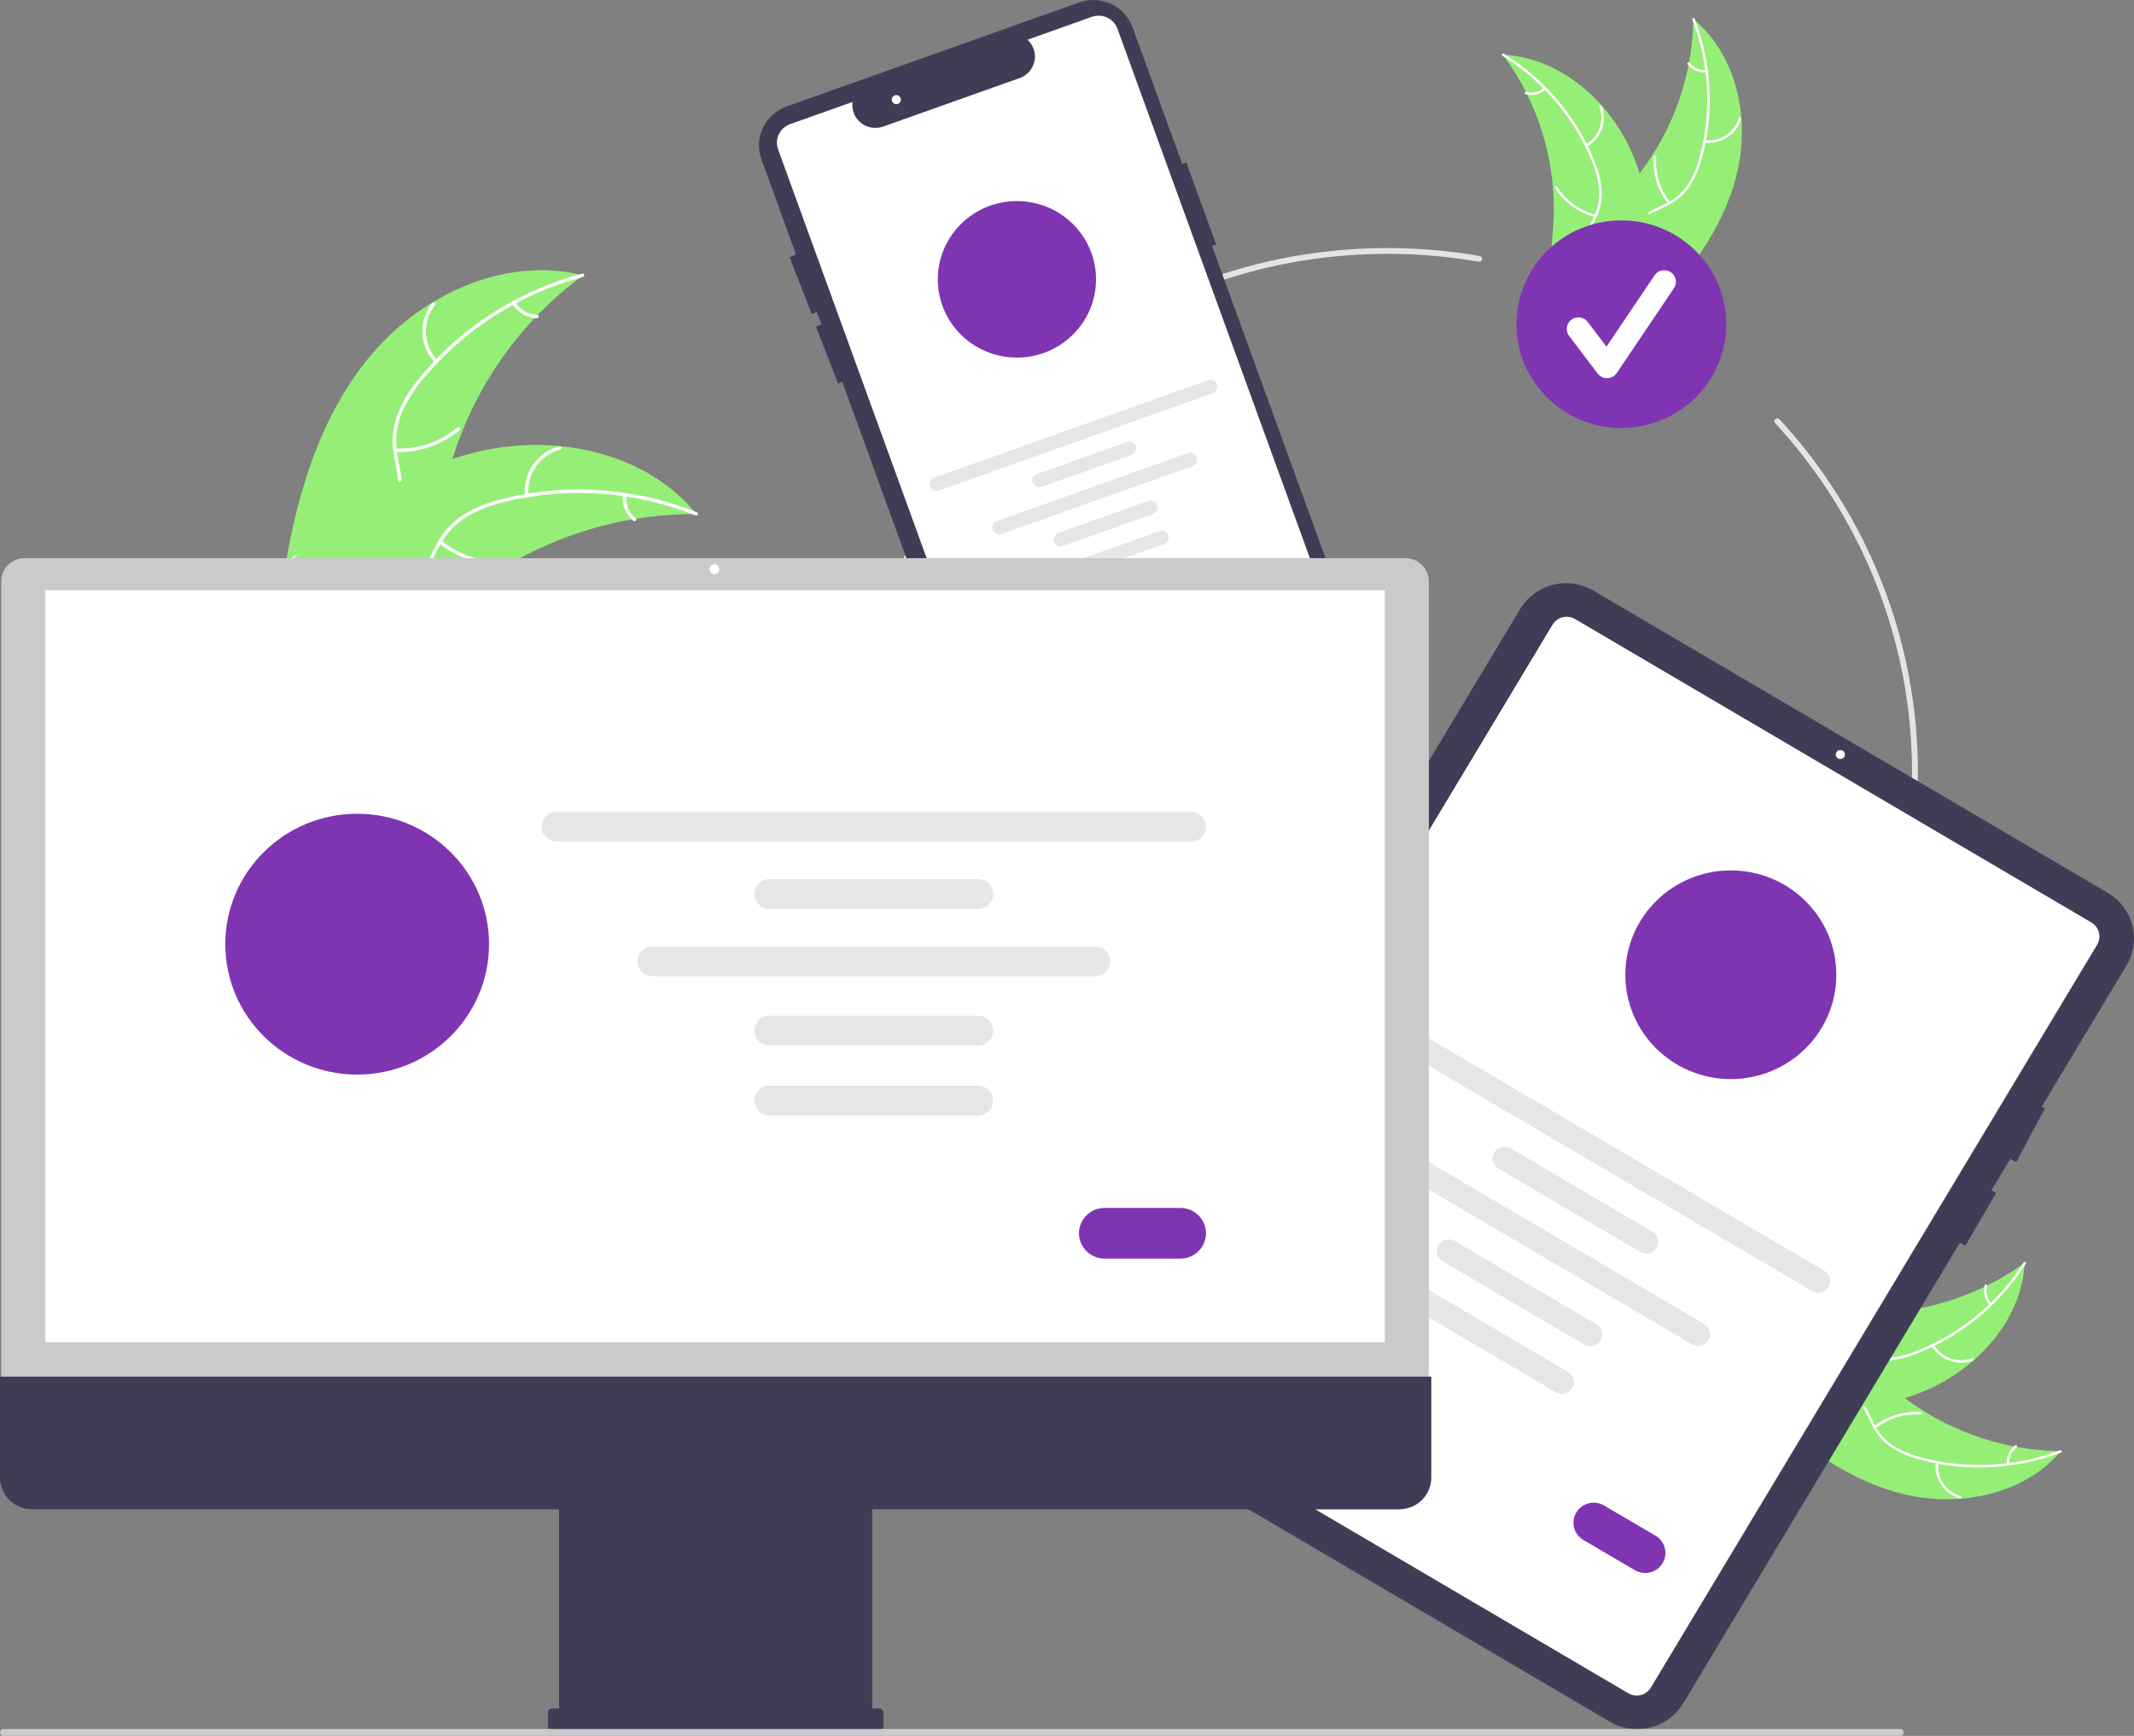 <svg width="59" height="48" viewBox="0 0 59 48" fill="none" xmlns="http://www.w3.org/2000/svg">
<rect x="0" y="0" width="59" height="48" fill="#808080" stroke="none"/>
<g id="undraw_real_time_sync_re_nky7 1" clip-path="url(#clip0_437_1899)">
<path id="Vector" d="M48.016 4.824C48.393 3.303 48.035 1.529 46.817 0.529C46.793 2.232 46.161 3.871 45.033 5.158C44.596 5.652 44.058 6.157 44.037 6.814C44.024 7.222 44.225 7.615 44.503 7.917C44.781 8.22 45.131 8.446 45.477 8.669L45.528 8.758C46.643 7.646 47.639 6.345 48.016 4.824Z" fill="#95EF76"/>
<path id="Vector_2" d="M46.792 0.551C47.259 1.762 47.329 3.088 46.991 4.341C46.923 4.611 46.812 4.87 46.663 5.107C46.51 5.333 46.298 5.514 46.05 5.632C45.822 5.747 45.574 5.837 45.377 6.005C45.278 6.092 45.198 6.199 45.144 6.319C45.089 6.439 45.06 6.569 45.06 6.7C45.051 7.028 45.161 7.339 45.279 7.64C45.41 7.974 45.552 8.319 45.522 8.684C45.518 8.729 45.588 8.732 45.591 8.687C45.644 8.051 45.208 7.514 45.138 6.897C45.106 6.609 45.161 6.31 45.376 6.1C45.565 5.916 45.82 5.822 46.052 5.708C46.296 5.597 46.508 5.428 46.67 5.217C46.831 4.988 46.952 4.734 47.027 4.466C47.205 3.864 47.287 3.238 47.269 2.611C47.252 1.896 47.112 1.188 46.854 0.519C46.838 0.478 46.776 0.51 46.792 0.551Z" fill="white"/>
<path id="Vector_3" d="M47.123 3.944C47.344 3.971 47.566 3.92 47.752 3.8C47.938 3.681 48.075 3.499 48.138 3.289C48.15 3.246 48.084 3.225 48.072 3.267C48.013 3.463 47.886 3.632 47.712 3.744C47.539 3.855 47.331 3.901 47.127 3.875C47.082 3.869 47.079 3.938 47.123 3.944Z" fill="white"/>
<path id="Vector_4" d="M46.174 5.589C45.893 5.237 45.757 4.793 45.792 4.346C45.795 4.301 45.726 4.298 45.722 4.342C45.687 4.808 45.83 5.27 46.123 5.636C46.151 5.67 46.202 5.624 46.174 5.589Z" fill="white"/>
<path id="Vector_5" d="M47.169 1.934C47.081 1.941 46.993 1.926 46.913 1.891C46.833 1.856 46.763 1.802 46.709 1.733C46.681 1.698 46.63 1.745 46.657 1.78C46.717 1.855 46.795 1.915 46.883 1.954C46.972 1.993 47.069 2.009 47.165 2.003C47.175 2.003 47.183 1.999 47.19 1.993C47.197 1.987 47.201 1.979 47.202 1.97C47.202 1.961 47.199 1.952 47.193 1.945C47.186 1.938 47.178 1.934 47.169 1.934Z" fill="white"/>
<path id="Vector_6" d="M41.55 1.514C41.566 1.536 41.583 1.559 41.599 1.582C41.82 1.885 42.016 2.205 42.184 2.539C42.198 2.565 42.211 2.591 42.224 2.617C42.621 3.427 42.863 4.302 42.937 5.199C42.966 5.556 42.968 5.915 42.942 6.272C42.907 6.766 42.828 7.298 42.956 7.76C42.968 7.809 42.984 7.856 43.003 7.903L45.414 8.812C45.421 8.811 45.427 8.811 45.434 8.811L45.529 8.851C45.531 8.833 45.533 8.814 45.536 8.796C45.538 8.785 45.539 8.774 45.54 8.764C45.541 8.756 45.542 8.749 45.543 8.743C45.544 8.74 45.544 8.738 45.544 8.736C45.545 8.73 45.546 8.724 45.547 8.718C45.56 8.611 45.572 8.505 45.584 8.397C45.585 8.397 45.585 8.397 45.584 8.396C45.683 7.581 45.683 6.757 45.585 5.941C45.582 5.917 45.579 5.892 45.574 5.868C45.523 5.504 45.443 5.145 45.333 4.794C45.272 4.602 45.202 4.414 45.122 4.229C44.914 3.752 44.632 3.31 44.285 2.92C43.594 2.142 42.659 1.591 41.629 1.518C41.602 1.517 41.576 1.515 41.55 1.514Z" fill="#95EF76"/>
<path id="Vector_7" d="M41.544 1.546C42.654 2.235 43.516 3.252 44.009 4.453C44.119 4.71 44.188 4.982 44.213 5.26C44.229 5.532 44.17 5.803 44.044 6.044C43.931 6.272 43.789 6.492 43.734 6.743C43.707 6.872 43.709 7.005 43.738 7.133C43.767 7.261 43.824 7.382 43.904 7.487C44.095 7.754 44.373 7.937 44.65 8.107C44.958 8.295 45.281 8.486 45.48 8.796C45.504 8.834 45.561 8.795 45.537 8.757C45.192 8.218 44.516 8.049 44.086 7.597C43.884 7.387 43.746 7.115 43.79 6.819C43.829 6.561 43.975 6.334 44.092 6.104C44.218 5.87 44.285 5.609 44.286 5.344C44.276 5.065 44.217 4.791 44.114 4.532C43.89 3.945 43.574 3.396 43.178 2.907C42.729 2.345 42.187 1.864 41.574 1.483C41.536 1.46 41.506 1.523 41.544 1.546Z" fill="white"/>
<path id="Vector_8" d="M43.873 4.057C44.065 3.948 44.212 3.775 44.288 3.569C44.363 3.362 44.362 3.136 44.284 2.93C44.268 2.889 44.202 2.911 44.218 2.953C44.291 3.144 44.292 3.355 44.221 3.547C44.151 3.739 44.013 3.9 43.833 4C43.794 4.022 43.834 4.079 43.873 4.057Z" fill="white"/>
<path id="Vector_9" d="M44.117 5.936C43.678 5.823 43.299 5.55 43.055 5.171C43.03 5.134 42.973 5.173 42.997 5.21C43.252 5.603 43.647 5.887 44.104 6.004C44.147 6.015 44.16 5.948 44.117 5.936Z" fill="white"/>
<path id="Vector_10" d="M42.685 2.426C42.619 2.483 42.54 2.524 42.455 2.544C42.369 2.564 42.28 2.562 42.196 2.54C42.152 2.528 42.14 2.596 42.183 2.608C42.277 2.632 42.375 2.634 42.469 2.612C42.564 2.59 42.651 2.546 42.724 2.483C42.732 2.477 42.737 2.47 42.738 2.461C42.74 2.452 42.738 2.442 42.733 2.435C42.728 2.427 42.72 2.422 42.711 2.421C42.702 2.419 42.692 2.421 42.685 2.426Z" fill="white"/>
<path id="Vector_11" d="M38.361 35.87C30.276 35.87 23.697 29.363 23.697 21.365C23.697 13.366 30.276 6.859 38.361 6.859C39.216 6.859 40.069 6.932 40.911 7.078C40.922 7.08 40.932 7.083 40.941 7.089C40.95 7.095 40.958 7.102 40.964 7.111C40.97 7.119 40.974 7.129 40.977 7.139C40.979 7.149 40.979 7.16 40.977 7.171C40.975 7.181 40.972 7.191 40.966 7.2C40.96 7.209 40.953 7.216 40.944 7.222C40.935 7.228 40.925 7.233 40.915 7.235C40.905 7.237 40.894 7.237 40.883 7.236C40.05 7.092 39.207 7.019 38.361 7.019C30.365 7.019 23.859 13.455 23.859 21.365C23.859 29.275 30.365 35.71 38.361 35.71C46.358 35.71 52.863 29.275 52.863 21.365C52.867 17.789 51.517 14.342 49.08 11.702C49.066 11.686 49.058 11.666 49.059 11.645C49.06 11.623 49.07 11.604 49.086 11.589C49.101 11.575 49.122 11.568 49.144 11.568C49.165 11.569 49.185 11.579 49.2 11.594C51.664 14.264 53.029 17.75 53.025 21.365C53.025 29.363 46.447 35.87 38.361 35.87Z" fill="#E4E4E4"/>
<path id="Vector_12" d="M44.827 11.834C46.429 11.834 47.728 10.549 47.728 8.964C47.728 7.379 46.429 6.094 44.827 6.094C43.225 6.094 41.926 7.379 41.926 8.964C41.926 10.549 43.225 11.834 44.827 11.834Z" fill="#7F35B2"/>
<path id="Vector_13" d="M44.431 10.458C44.38 10.458 44.331 10.446 44.286 10.424C44.242 10.402 44.203 10.37 44.172 10.33L43.381 9.286C43.355 9.253 43.337 9.214 43.327 9.174C43.316 9.133 43.314 9.091 43.32 9.049C43.326 9.008 43.34 8.968 43.361 8.932C43.383 8.896 43.412 8.864 43.446 8.839C43.479 8.814 43.518 8.796 43.559 8.785C43.6 8.775 43.643 8.773 43.685 8.779C43.727 8.784 43.767 8.798 43.804 8.82C43.84 8.841 43.872 8.869 43.897 8.903L44.415 9.586L45.745 7.613C45.793 7.542 45.867 7.494 45.95 7.477C46.034 7.461 46.121 7.478 46.192 7.525C46.263 7.572 46.313 7.645 46.33 7.727C46.346 7.81 46.329 7.896 46.282 7.967L44.699 10.316C44.67 10.358 44.632 10.393 44.587 10.418C44.542 10.443 44.491 10.456 44.44 10.458C44.437 10.458 44.434 10.458 44.431 10.458Z" fill="white"/>
<path id="Vector_14" d="M37.984 19.113L33.51 6.801L33.623 6.761L32.8 4.496L32.687 4.537L31.313 0.757C31.262 0.615 31.183 0.486 31.081 0.374C30.979 0.263 30.856 0.173 30.719 0.109C30.581 0.046 30.433 0.009 30.281 0.002C30.13 -0.005 29.979 0.017 29.836 0.068L21.748 2.944C21.605 2.994 21.474 3.073 21.361 3.173C21.249 3.274 21.158 3.396 21.094 3.532C21.029 3.668 20.992 3.815 20.985 3.964C20.977 4.114 21 4.264 21.052 4.405L22.009 7.041L21.83 7.109L22.441 8.68L22.585 8.625L22.712 8.975L22.559 9.033L23.171 10.603L23.288 10.559L27.722 22.762C27.773 22.904 27.852 23.034 27.954 23.145C28.056 23.256 28.179 23.346 28.316 23.41C28.453 23.474 28.602 23.511 28.754 23.518C28.905 23.525 29.057 23.502 29.2 23.451L37.288 20.575C37.576 20.472 37.811 20.261 37.941 19.987C38.072 19.713 38.087 19.399 37.984 19.113Z" fill="#3F3D56"/>
<path id="Vector_15" d="M28.774 23.045C28.661 23.045 28.549 23.01 28.456 22.945C28.363 22.88 28.293 22.789 28.254 22.683L21.513 4.132C21.463 3.995 21.471 3.845 21.533 3.713C21.596 3.582 21.709 3.481 21.847 3.432L23.568 2.82L23.565 2.879C23.561 2.983 23.582 3.086 23.627 3.179C23.672 3.272 23.74 3.353 23.824 3.414C23.909 3.476 24.007 3.515 24.11 3.53C24.214 3.545 24.32 3.535 24.418 3.5L28.237 2.142C28.329 2.1 28.41 2.037 28.474 1.959C28.537 1.88 28.58 1.788 28.601 1.69C28.621 1.593 28.618 1.494 28.592 1.398C28.566 1.303 28.517 1.215 28.45 1.142L28.41 1.098L30.187 0.466C30.325 0.417 30.477 0.424 30.61 0.486C30.743 0.548 30.846 0.659 30.895 0.796L37.327 18.495C37.458 18.857 37.438 19.257 37.273 19.605C37.107 19.953 36.808 20.222 36.441 20.353L28.962 23.013C28.902 23.034 28.838 23.045 28.774 23.045Z" fill="white"/>
<path id="Vector_16" d="M28.115 9.888C29.323 9.888 30.303 8.919 30.303 7.724C30.303 6.529 29.323 5.56 28.115 5.56C26.907 5.56 25.928 6.529 25.928 7.724C25.928 8.919 26.907 9.888 28.115 9.888Z" fill="#7F35B2"/>
<path id="Vector_17" d="M33.536 10.87L25.961 13.564C25.937 13.572 25.912 13.576 25.887 13.575C25.861 13.574 25.837 13.568 25.814 13.557C25.791 13.547 25.771 13.532 25.754 13.513C25.737 13.495 25.724 13.473 25.715 13.45C25.707 13.427 25.703 13.402 25.704 13.377C25.706 13.352 25.712 13.328 25.722 13.305C25.733 13.283 25.748 13.262 25.767 13.246C25.786 13.229 25.807 13.216 25.831 13.208L33.406 10.514C33.454 10.497 33.507 10.5 33.552 10.521C33.598 10.543 33.633 10.581 33.651 10.628C33.668 10.676 33.665 10.727 33.644 10.773C33.622 10.818 33.583 10.853 33.536 10.87Z" fill="#E6E6E6"/>
<path id="Vector_18" d="M31.286 12.578L28.794 13.464C28.771 13.473 28.746 13.477 28.721 13.475C28.695 13.474 28.671 13.468 28.648 13.458C28.625 13.447 28.605 13.432 28.588 13.414C28.571 13.395 28.558 13.374 28.549 13.35C28.541 13.327 28.537 13.302 28.538 13.277C28.54 13.252 28.546 13.228 28.556 13.206C28.567 13.183 28.582 13.163 28.601 13.146C28.62 13.129 28.641 13.117 28.665 13.108L31.157 12.222C31.204 12.205 31.257 12.208 31.303 12.229C31.349 12.25 31.384 12.289 31.401 12.336C31.419 12.383 31.416 12.435 31.395 12.481C31.373 12.526 31.334 12.561 31.286 12.578Z" fill="#E6E6E6"/>
<path id="Vector_19" d="M31.879 14.209L29.387 15.095C29.363 15.104 29.338 15.107 29.313 15.106C29.288 15.105 29.263 15.099 29.241 15.088C29.218 15.078 29.198 15.063 29.181 15.044C29.164 15.026 29.151 15.005 29.142 14.981C29.134 14.958 29.13 14.933 29.131 14.908C29.132 14.883 29.138 14.859 29.149 14.836C29.16 14.814 29.175 14.794 29.194 14.777C29.212 14.76 29.234 14.747 29.258 14.739L31.749 13.853C31.797 13.836 31.849 13.838 31.895 13.86C31.941 13.881 31.977 13.92 31.994 13.967C32.011 14.014 32.009 14.066 31.987 14.112C31.965 14.157 31.926 14.192 31.879 14.209Z" fill="#E6E6E6"/>
<path id="Vector_20" d="M32.182 15.044L29.69 15.931C29.666 15.939 29.641 15.943 29.616 15.942C29.591 15.941 29.566 15.934 29.544 15.924C29.521 15.913 29.5 15.898 29.483 15.88C29.466 15.862 29.453 15.84 29.445 15.817C29.436 15.793 29.433 15.768 29.434 15.743C29.435 15.719 29.441 15.694 29.452 15.672C29.463 15.649 29.478 15.629 29.497 15.612C29.515 15.596 29.537 15.583 29.561 15.574L32.052 14.688C32.076 14.68 32.101 14.676 32.126 14.677C32.151 14.678 32.176 14.684 32.199 14.695C32.222 14.706 32.242 14.72 32.259 14.739C32.276 14.757 32.289 14.779 32.297 14.802C32.306 14.826 32.31 14.851 32.309 14.875C32.307 14.9 32.301 14.925 32.291 14.947C32.28 14.97 32.265 14.99 32.246 15.007C32.227 15.023 32.206 15.036 32.182 15.044Z" fill="#E6E6E6"/>
<path id="Vector_21" d="M32.976 12.885L27.689 14.765C27.665 14.774 27.64 14.777 27.615 14.776C27.59 14.775 27.565 14.769 27.543 14.758C27.52 14.748 27.499 14.733 27.482 14.714C27.465 14.696 27.452 14.675 27.444 14.651C27.435 14.628 27.432 14.603 27.433 14.578C27.434 14.553 27.44 14.529 27.451 14.506C27.462 14.484 27.477 14.464 27.495 14.447C27.514 14.43 27.536 14.417 27.56 14.409L32.846 12.529C32.87 12.521 32.895 12.517 32.92 12.518C32.945 12.519 32.97 12.525 32.993 12.536C33.015 12.546 33.036 12.561 33.053 12.58C33.07 12.598 33.083 12.62 33.091 12.643C33.1 12.666 33.104 12.691 33.102 12.716C33.101 12.741 33.095 12.765 33.084 12.788C33.074 12.81 33.058 12.831 33.04 12.847C33.021 12.864 32.999 12.877 32.976 12.885Z" fill="#E6E6E6"/>
<path id="Vector_22" d="M31.911 17.072L31.006 17.394C30.925 17.423 30.836 17.419 30.758 17.382C30.68 17.346 30.62 17.28 30.59 17.2C30.561 17.12 30.566 17.031 30.602 16.954C30.639 16.877 30.705 16.817 30.786 16.788L31.691 16.467C31.772 16.438 31.862 16.442 31.94 16.479C32.018 16.515 32.078 16.58 32.107 16.661C32.136 16.741 32.132 16.829 32.095 16.907C32.059 16.984 31.992 17.044 31.911 17.072Z" fill="#7F35B2"/>
<path id="Vector_23" d="M24.781 2.88C24.851 2.88 24.907 2.824 24.907 2.755C24.907 2.687 24.851 2.631 24.781 2.631C24.712 2.631 24.655 2.687 24.655 2.755C24.655 2.824 24.712 2.88 24.781 2.88Z" fill="white"/>
<path id="Vector_24" d="M10.312 9.755C11.722 8.113 14.01 7.078 16.119 7.615C14.219 9.014 12.881 11.033 12.341 13.314C12.136 14.194 12.001 15.195 11.278 15.748C10.828 16.091 10.223 16.185 9.659 16.123C9.094 16.061 8.556 15.857 8.026 15.655L7.885 15.67C8.239 13.544 8.901 11.397 10.312 9.755Z" fill="#95EF76"/>
<path id="Vector_25" d="M16.115 7.66C14.373 8.121 12.823 9.113 11.684 10.496C11.434 10.789 11.232 11.12 11.085 11.475C10.954 11.826 10.92 12.206 10.987 12.574C11.042 12.918 11.139 13.265 11.109 13.617C11.091 13.797 11.035 13.971 10.944 14.128C10.853 14.284 10.729 14.421 10.581 14.527C10.22 14.802 9.78 14.931 9.346 15.043C8.864 15.168 8.361 15.289 7.973 15.618C7.926 15.657 7.867 15.583 7.914 15.543C8.588 14.972 9.546 15.021 10.297 14.6C10.647 14.403 10.94 14.101 11.003 13.694C11.058 13.339 10.959 12.982 10.899 12.633C10.829 12.275 10.848 11.905 10.955 11.555C11.083 11.194 11.272 10.856 11.514 10.557C12.048 9.875 12.688 9.28 13.409 8.795C14.229 8.236 15.139 7.821 16.101 7.566C16.16 7.55 16.174 7.644 16.115 7.66Z" fill="white"/>
<path id="Vector_26" d="M12.024 10.029C11.815 9.809 11.693 9.522 11.678 9.22C11.664 8.919 11.758 8.622 11.944 8.383C11.982 8.335 12.06 8.39 12.022 8.439C11.848 8.661 11.76 8.938 11.774 9.219C11.788 9.499 11.904 9.766 12.099 9.97C12.142 10.015 12.066 10.073 12.024 10.029Z" fill="white"/>
<path id="Vector_27" d="M10.935 12.403C11.558 12.429 12.169 12.222 12.645 11.822C12.692 11.783 12.751 11.857 12.704 11.896C12.208 12.311 11.573 12.526 10.924 12.497C10.862 12.494 10.873 12.4 10.935 12.403Z" fill="white"/>
<path id="Vector_28" d="M14.253 8.36C14.316 8.462 14.403 8.547 14.507 8.607C14.611 8.667 14.729 8.701 14.849 8.705C14.911 8.707 14.9 8.802 14.838 8.8C14.705 8.794 14.575 8.757 14.46 8.691C14.345 8.624 14.248 8.531 14.178 8.419C14.17 8.409 14.167 8.396 14.168 8.384C14.17 8.372 14.176 8.36 14.185 8.352C14.195 8.344 14.208 8.341 14.221 8.342C14.233 8.344 14.245 8.35 14.253 8.36Z" fill="white"/>
<path id="Vector_29" d="M19.256 14.217C19.218 14.217 19.179 14.216 19.14 14.217C18.62 14.217 18.102 14.26 17.589 14.344C17.549 14.349 17.509 14.356 17.47 14.363C16.237 14.578 15.055 15.017 13.984 15.658C13.559 15.914 13.153 16.201 12.771 16.518C12.244 16.955 11.707 17.47 11.083 17.703C11.018 17.728 10.952 17.749 10.885 17.765L7.915 15.839C7.911 15.831 7.906 15.824 7.901 15.816L7.779 15.745C7.798 15.727 7.817 15.709 7.836 15.692C7.847 15.681 7.858 15.671 7.869 15.661C7.876 15.654 7.884 15.648 7.89 15.641C7.892 15.639 7.895 15.637 7.897 15.635C7.903 15.629 7.909 15.623 7.915 15.617C8.025 15.517 8.135 15.417 8.246 15.317C8.246 15.317 8.246 15.317 8.247 15.316C9.096 14.561 10.016 13.869 11.013 13.337C11.043 13.321 11.074 13.304 11.105 13.289C11.556 13.052 12.025 12.851 12.509 12.69C12.774 12.602 13.044 12.527 13.317 12.467C14.022 12.311 14.747 12.266 15.467 12.334C16.9 12.469 18.275 13.056 19.187 14.134C19.211 14.161 19.233 14.188 19.256 14.217Z" fill="#95EF76"/>
<path id="Vector_30" d="M19.224 14.25C17.553 13.581 15.711 13.45 13.961 13.876C13.582 13.961 13.22 14.104 12.886 14.301C12.568 14.503 12.31 14.785 12.139 15.119C11.974 15.428 11.841 15.762 11.602 16.025C11.478 16.158 11.327 16.263 11.159 16.334C10.991 16.405 10.809 16.441 10.627 16.437C10.171 16.441 9.741 16.283 9.326 16.114C8.865 15.926 8.39 15.724 7.88 15.755C7.819 15.759 7.816 15.664 7.878 15.66C8.764 15.605 9.499 16.215 10.355 16.326C10.755 16.378 11.172 16.311 11.47 16.024C11.731 15.773 11.868 15.428 12.033 15.115C12.195 14.786 12.435 14.502 12.734 14.287C13.056 14.075 13.412 13.917 13.788 13.823C14.629 13.597 15.502 13.503 16.373 13.545C17.368 13.587 18.348 13.797 19.271 14.167C19.328 14.189 19.281 14.273 19.224 14.25Z" fill="white"/>
<path id="Vector_31" d="M14.517 13.706C14.485 13.405 14.561 13.104 14.733 12.854C14.905 12.604 15.161 12.424 15.455 12.343C15.515 12.327 15.543 12.418 15.483 12.434C15.209 12.508 14.971 12.677 14.811 12.91C14.652 13.142 14.581 13.424 14.613 13.703C14.62 13.764 14.524 13.766 14.517 13.706Z" fill="white"/>
<path id="Vector_32" d="M12.203 14.952C12.685 15.344 13.298 15.542 13.921 15.507C13.983 15.503 13.985 15.598 13.924 15.602C13.275 15.637 12.637 15.43 12.137 15.021C12.089 14.982 12.155 14.913 12.203 14.952Z" fill="white"/>
<path id="Vector_33" d="M17.312 13.7C17.3 13.819 17.318 13.939 17.365 14.049C17.411 14.159 17.484 14.256 17.578 14.331C17.626 14.37 17.56 14.438 17.512 14.4C17.409 14.316 17.328 14.209 17.276 14.088C17.225 13.966 17.204 13.834 17.216 13.703C17.216 13.69 17.221 13.678 17.23 13.669C17.239 13.66 17.25 13.655 17.263 13.654C17.276 13.654 17.288 13.658 17.297 13.667C17.306 13.676 17.312 13.688 17.312 13.7Z" fill="white"/>
<path id="Vector_34" d="M52.632 41.314C54.169 41.687 55.962 41.332 56.974 40.127C55.252 40.104 53.595 39.479 52.294 38.363C51.794 37.931 51.284 37.398 50.62 37.377C50.207 37.364 49.811 37.564 49.505 37.838C49.199 38.113 48.97 38.46 48.745 38.802L48.655 38.853C49.779 39.955 51.094 40.941 52.632 41.314Z" fill="#95EF76"/>
<path id="Vector_35" d="M56.951 40.103C55.727 40.565 54.387 40.634 53.121 40.3C52.847 40.232 52.585 40.123 52.346 39.975C52.117 39.824 51.934 39.615 51.815 39.37C51.699 39.143 51.607 38.898 51.438 38.704C51.35 38.605 51.242 38.527 51.121 38.472C50.999 38.419 50.868 38.39 50.735 38.39C50.404 38.381 50.089 38.489 49.785 38.606C49.448 38.736 49.099 38.877 48.73 38.847C48.685 38.843 48.682 38.912 48.726 38.916C49.37 38.968 49.913 38.536 50.536 38.467C50.828 38.435 51.13 38.49 51.342 38.703C51.528 38.889 51.623 39.141 51.738 39.371C51.851 39.612 52.021 39.822 52.235 39.983C52.466 40.142 52.722 40.261 52.994 40.335C53.602 40.512 54.235 40.593 54.869 40.575C55.592 40.558 56.307 40.419 56.984 40.164C57.026 40.148 56.993 40.087 56.951 40.103Z" fill="white"/>
<path id="Vector_36" d="M53.522 40.431C53.494 40.649 53.545 40.869 53.667 41.053C53.788 41.237 53.971 41.372 54.184 41.434C54.227 41.447 54.249 41.381 54.206 41.369C54.007 41.311 53.837 41.185 53.724 41.014C53.611 40.842 53.565 40.637 53.592 40.434C53.598 40.39 53.528 40.387 53.522 40.431Z" fill="white"/>
<path id="Vector_37" d="M51.858 39.492C52.214 39.214 52.663 39.079 53.115 39.114C53.16 39.117 53.163 39.048 53.118 39.045C52.648 39.01 52.181 39.151 51.811 39.441C51.776 39.469 51.823 39.52 51.858 39.492Z" fill="white"/>
<path id="Vector_38" d="M55.554 40.475C55.547 40.389 55.562 40.302 55.597 40.222C55.632 40.143 55.687 40.074 55.756 40.02C55.792 39.993 55.744 39.942 55.709 39.969C55.633 40.029 55.572 40.105 55.533 40.193C55.494 40.281 55.477 40.376 55.484 40.472C55.484 40.481 55.487 40.49 55.493 40.496C55.499 40.503 55.508 40.507 55.517 40.508C55.526 40.508 55.535 40.505 55.542 40.499C55.549 40.493 55.553 40.484 55.554 40.475Z" fill="white"/>
<path id="Vector_39" d="M55.978 34.917C55.956 34.934 55.933 34.95 55.91 34.966C55.603 35.185 55.28 35.379 54.942 35.545C54.916 35.559 54.889 35.572 54.863 35.584C54.044 35.977 53.159 36.217 52.252 36.29C51.892 36.319 51.529 36.32 51.168 36.295C50.669 36.26 50.131 36.182 49.664 36.308C49.615 36.321 49.566 36.336 49.52 36.355L48.6 38.74C48.601 38.747 48.601 38.753 48.602 38.76L48.56 38.853C48.579 38.856 48.598 38.858 48.617 38.861C48.628 38.862 48.639 38.863 48.649 38.865C48.657 38.866 48.664 38.867 48.67 38.868C48.673 38.868 48.675 38.868 48.677 38.868C48.683 38.87 48.69 38.87 48.696 38.871C48.803 38.884 48.911 38.897 49.02 38.908C49.02 38.909 49.02 38.909 49.021 38.908C49.845 39.006 50.678 39.006 51.502 38.909C51.527 38.906 51.552 38.903 51.577 38.898C51.945 38.848 52.307 38.769 52.662 38.66C52.856 38.6 53.047 38.53 53.234 38.451C53.716 38.245 54.162 37.966 54.557 37.623C55.343 36.94 55.9 36.015 55.974 34.995C55.975 34.969 55.977 34.944 55.978 34.917Z" fill="#95EF76"/>
<path id="Vector_40" d="M55.946 34.911C55.25 36.009 54.222 36.862 53.007 37.349C52.748 37.459 52.472 37.527 52.191 37.552C51.917 37.567 51.643 37.509 51.399 37.385C51.169 37.273 50.946 37.132 50.693 37.077C50.562 37.051 50.428 37.053 50.298 37.082C50.169 37.111 50.047 37.167 49.941 37.245C49.67 37.435 49.485 37.709 49.314 37.984C49.123 38.289 48.93 38.608 48.617 38.805C48.579 38.828 48.618 38.885 48.656 38.861C49.202 38.52 49.373 37.852 49.829 37.425C50.042 37.227 50.316 37.09 50.615 37.134C50.877 37.172 51.106 37.317 51.339 37.432C51.575 37.557 51.839 37.623 52.107 37.624C52.389 37.614 52.666 37.556 52.928 37.453C53.521 37.232 54.076 36.92 54.571 36.528C55.138 36.084 55.625 35.547 56.01 34.941C56.033 34.903 55.97 34.874 55.946 34.911Z" fill="white"/>
<path id="Vector_41" d="M53.407 37.216C53.517 37.406 53.693 37.551 53.901 37.626C54.11 37.7 54.339 37.699 54.547 37.622C54.589 37.607 54.566 37.541 54.524 37.557C54.33 37.629 54.117 37.63 53.923 37.56C53.729 37.491 53.566 37.355 53.465 37.176C53.443 37.138 53.385 37.177 53.407 37.216Z" fill="white"/>
<path id="Vector_42" d="M51.507 37.456C51.622 37.022 51.898 36.647 52.281 36.406C52.319 36.382 52.279 36.325 52.241 36.349C51.844 36.601 51.557 36.992 51.439 37.444C51.428 37.487 51.496 37.499 51.507 37.456Z" fill="white"/>
<path id="Vector_43" d="M55.056 36.041C54.998 35.976 54.957 35.898 54.937 35.813C54.917 35.729 54.918 35.641 54.941 35.557C54.953 35.514 54.884 35.502 54.872 35.544C54.847 35.637 54.846 35.734 54.868 35.828C54.89 35.921 54.935 36.007 54.998 36.08C55.004 36.087 55.012 36.092 55.021 36.094C55.03 36.095 55.039 36.093 55.047 36.089C55.054 36.083 55.06 36.075 55.061 36.066C55.063 36.057 55.061 36.048 55.056 36.041Z" fill="white"/>
<path id="Vector_44" d="M58.793 26.695L56.449 30.598L56.538 30.645L55.744 32.133L55.578 32.047L55.057 32.915L55.186 32.989L54.336 34.446L54.188 34.361L46.538 47.097C46.337 47.431 46.011 47.672 45.631 47.767C45.251 47.863 44.848 47.806 44.511 47.608L30.288 39.248C29.952 39.05 29.708 38.727 29.611 38.352C29.514 37.975 29.572 37.577 29.773 37.243L42.028 16.841C42.228 16.508 42.554 16.267 42.934 16.171C43.315 16.075 43.717 16.133 44.055 16.331L58.277 24.69C58.614 24.889 58.857 25.211 58.954 25.587C59.051 25.963 58.993 26.361 58.793 26.695Z" fill="#3F3D56"/>
<path id="Vector_45" d="M45.018 46.82L30.745 38.431C30.642 38.37 30.566 38.271 30.537 38.155C30.507 38.039 30.525 37.916 30.586 37.813L42.923 17.275C42.985 17.173 43.085 17.098 43.202 17.069C43.319 17.039 43.444 17.057 43.548 17.118L57.82 25.507C57.924 25.568 57.999 25.668 58.029 25.783C58.059 25.899 58.041 26.022 57.979 26.125L45.643 46.663C45.581 46.766 45.48 46.84 45.363 46.87C45.246 46.899 45.122 46.881 45.018 46.82Z" fill="white"/>
<path id="Vector_46" d="M50.881 20.988C50.95 20.988 51.007 20.932 51.007 20.863C51.007 20.795 50.95 20.739 50.881 20.739C50.811 20.739 50.755 20.795 50.755 20.863C50.755 20.932 50.811 20.988 50.881 20.988Z" fill="white"/>
<path id="Vector_47" d="M50.102 35.7L38.188 28.698C38.15 28.676 38.118 28.647 38.092 28.613C38.066 28.578 38.047 28.539 38.036 28.498C38.025 28.456 38.023 28.413 38.029 28.37C38.035 28.328 38.05 28.287 38.072 28.25C38.094 28.213 38.123 28.181 38.158 28.155C38.193 28.13 38.232 28.111 38.274 28.101C38.316 28.09 38.36 28.088 38.403 28.094C38.446 28.101 38.487 28.115 38.524 28.137L50.438 35.14C50.475 35.162 50.508 35.19 50.534 35.225C50.56 35.259 50.579 35.298 50.59 35.34C50.601 35.381 50.603 35.424 50.597 35.467C50.591 35.509 50.576 35.55 50.554 35.587C50.532 35.624 50.503 35.656 50.468 35.682C50.433 35.707 50.394 35.726 50.352 35.736C50.309 35.747 50.266 35.749 50.223 35.743C50.18 35.737 50.139 35.722 50.102 35.7Z" fill="#E6E6E6"/>
<path id="Vector_48" d="M45.345 34.615L41.426 32.312C41.389 32.29 41.356 32.261 41.33 32.227C41.304 32.192 41.285 32.153 41.275 32.112C41.264 32.07 41.262 32.027 41.268 31.985C41.274 31.942 41.289 31.902 41.311 31.865C41.333 31.828 41.362 31.796 41.397 31.77C41.431 31.745 41.471 31.726 41.513 31.716C41.555 31.705 41.598 31.703 41.641 31.709C41.684 31.715 41.725 31.73 41.762 31.751L45.681 34.055C45.718 34.077 45.751 34.105 45.777 34.14C45.803 34.174 45.822 34.213 45.832 34.254C45.843 34.296 45.845 34.339 45.839 34.381C45.833 34.424 45.818 34.465 45.796 34.501C45.774 34.538 45.745 34.57 45.71 34.596C45.676 34.621 45.636 34.64 45.594 34.651C45.552 34.661 45.509 34.663 45.466 34.657C45.423 34.651 45.382 34.637 45.345 34.615Z" fill="#E6E6E6"/>
<path id="Vector_49" d="M43.803 37.18L39.885 34.877C39.81 34.833 39.755 34.761 39.734 34.677C39.712 34.593 39.725 34.505 39.77 34.43C39.815 34.356 39.887 34.302 39.972 34.281C40.056 34.26 40.146 34.272 40.221 34.316L44.14 36.62C44.177 36.642 44.21 36.671 44.236 36.705C44.262 36.739 44.28 36.778 44.291 36.82C44.302 36.861 44.304 36.904 44.298 36.947C44.292 36.989 44.277 37.03 44.255 37.066C44.233 37.103 44.204 37.135 44.169 37.161C44.134 37.187 44.095 37.205 44.053 37.216C44.011 37.226 43.968 37.229 43.925 37.222C43.882 37.216 43.841 37.202 43.803 37.18Z" fill="#E6E6E6"/>
<path id="Vector_50" d="M43.014 38.494L39.095 36.191C39.058 36.169 39.026 36.14 38.999 36.106C38.974 36.071 38.955 36.032 38.944 35.991C38.933 35.949 38.931 35.906 38.937 35.864C38.943 35.821 38.958 35.781 38.98 35.744C39.002 35.707 39.031 35.675 39.066 35.649C39.101 35.623 39.14 35.605 39.182 35.594C39.224 35.584 39.268 35.581 39.311 35.588C39.353 35.594 39.395 35.608 39.432 35.63L43.351 37.934C43.388 37.956 43.421 37.984 43.447 38.019C43.473 38.053 43.492 38.092 43.503 38.133C43.514 38.175 43.516 38.218 43.51 38.261C43.504 38.303 43.489 38.344 43.467 38.381C43.445 38.418 43.415 38.45 43.381 38.476C43.346 38.501 43.306 38.52 43.264 38.531C43.222 38.541 43.178 38.543 43.136 38.537C43.093 38.531 43.051 38.516 43.014 38.494Z" fill="#E6E6E6"/>
<path id="Vector_51" d="M46.783 37.172L38.469 32.285C38.394 32.24 38.34 32.168 38.319 32.085C38.297 32.001 38.31 31.913 38.355 31.839C38.399 31.765 38.472 31.711 38.556 31.689C38.641 31.668 38.73 31.68 38.805 31.724L47.12 36.611C47.157 36.633 47.19 36.662 47.216 36.696C47.242 36.73 47.261 36.769 47.272 36.811C47.282 36.852 47.285 36.896 47.279 36.938C47.272 36.981 47.258 37.022 47.236 37.059C47.214 37.095 47.184 37.127 47.149 37.153C47.115 37.179 47.075 37.197 47.033 37.208C46.991 37.218 46.947 37.221 46.904 37.214C46.861 37.208 46.82 37.194 46.783 37.172Z" fill="#E6E6E6"/>
<path id="Vector_52" d="M45.198 43.417L43.775 42.581C43.648 42.505 43.556 42.383 43.519 42.241C43.483 42.099 43.505 41.948 43.581 41.822C43.656 41.695 43.78 41.604 43.924 41.568C44.068 41.531 44.22 41.553 44.348 41.628L45.771 42.464C45.898 42.539 45.991 42.662 46.027 42.804C46.064 42.946 46.042 43.097 45.966 43.224C45.89 43.35 45.767 43.441 45.623 43.478C45.479 43.514 45.326 43.492 45.198 43.417Z" fill="#7F35B2"/>
<path id="Vector_53" d="M47.853 29.838C49.464 29.838 50.77 28.546 50.77 26.953C50.77 25.359 49.464 24.068 47.853 24.068C46.242 24.068 44.937 25.359 44.937 26.953C44.937 28.546 46.242 29.838 47.853 29.838Z" fill="#7F35B2"/>
<path id="Vector_54" d="M0.034 38.676H39.504V16.073C39.503 15.903 39.435 15.741 39.314 15.621C39.193 15.502 39.029 15.434 38.858 15.434H0.68C0.509 15.434 0.345 15.502 0.224 15.621C0.102 15.741 0.034 15.903 0.034 16.073V38.676Z" fill="#CACACA"/>
<path id="Vector_55" d="M38.284 16.318H1.254V37.114H38.284V16.318Z" fill="white"/>
<path id="Vector_56" d="M0 38.065V40.854C-1.27665e-06 40.97 0.023 41.084 0.068 41.191C0.112 41.298 0.178 41.395 0.261 41.477C0.343 41.559 0.442 41.623 0.549 41.668C0.657 41.712 0.773 41.735 0.89 41.735H15.458V47.24H15.264C15.249 47.24 15.234 47.243 15.22 47.248C15.206 47.254 15.193 47.263 15.183 47.273C15.172 47.284 15.163 47.296 15.158 47.31C15.152 47.324 15.149 47.339 15.149 47.354V47.737C15.149 47.752 15.152 47.767 15.158 47.781C15.163 47.794 15.172 47.807 15.183 47.818C15.193 47.828 15.206 47.837 15.22 47.843C15.234 47.848 15.249 47.851 15.264 47.851H24.308C24.323 47.851 24.338 47.848 24.352 47.843C24.366 47.837 24.379 47.828 24.39 47.818C24.401 47.807 24.409 47.794 24.415 47.781C24.421 47.767 24.424 47.752 24.424 47.737V47.354C24.424 47.339 24.421 47.324 24.415 47.31C24.409 47.296 24.401 47.284 24.39 47.273C24.379 47.263 24.366 47.254 24.352 47.248C24.338 47.243 24.323 47.24 24.308 47.24H24.114V41.735H38.682C38.799 41.735 38.915 41.712 39.023 41.668C39.131 41.623 39.229 41.559 39.312 41.477C39.394 41.395 39.46 41.298 39.505 41.191C39.549 41.084 39.572 40.97 39.572 40.854V38.065L0 38.065Z" fill="#3F3D56"/>
<path id="Vector_57" d="M32.926 23.273H15.389C15.279 23.273 15.173 23.229 15.095 23.152C15.017 23.075 14.973 22.97 14.973 22.86C14.973 22.751 15.017 22.646 15.095 22.569C15.173 22.491 15.279 22.448 15.389 22.448H32.926C33.036 22.448 33.142 22.491 33.22 22.569C33.299 22.646 33.343 22.751 33.343 22.86C33.343 22.97 33.299 23.075 33.22 23.152C33.142 23.229 33.036 23.273 32.926 23.273Z" fill="#E6E6E6"/>
<path id="Vector_58" d="M27.041 25.134H21.273C21.163 25.134 21.057 25.09 20.979 25.013C20.9 24.936 20.856 24.831 20.856 24.721C20.856 24.612 20.9 24.507 20.979 24.43C21.057 24.352 21.163 24.309 21.273 24.309H27.041C27.152 24.309 27.258 24.352 27.336 24.43C27.414 24.507 27.458 24.612 27.458 24.721C27.458 24.831 27.414 24.936 27.336 25.013C27.258 25.09 27.152 25.134 27.041 25.134Z" fill="#E6E6E6"/>
<path id="Vector_59" d="M27.041 28.909H21.273C21.163 28.909 21.057 28.866 20.979 28.789C20.9 28.711 20.856 28.606 20.856 28.497C20.856 28.388 20.9 28.283 20.979 28.206C21.057 28.128 21.163 28.085 21.273 28.085H27.041C27.152 28.085 27.258 28.128 27.336 28.206C27.414 28.283 27.458 28.388 27.458 28.497C27.458 28.606 27.414 28.711 27.336 28.789C27.258 28.866 27.152 28.909 27.041 28.909Z" fill="#E6E6E6"/>
<path id="Vector_60" d="M27.041 30.843H21.273C21.218 30.843 21.164 30.832 21.114 30.812C21.063 30.791 21.017 30.761 20.979 30.722C20.94 30.684 20.909 30.639 20.888 30.589C20.867 30.539 20.856 30.485 20.856 30.431C20.856 30.377 20.867 30.323 20.888 30.273C20.909 30.223 20.94 30.178 20.979 30.139C21.017 30.101 21.063 30.071 21.114 30.05C21.164 30.029 21.218 30.019 21.273 30.019H27.041C27.096 30.019 27.15 30.029 27.201 30.05C27.252 30.071 27.297 30.101 27.336 30.139C27.375 30.178 27.406 30.223 27.427 30.273C27.448 30.323 27.458 30.377 27.458 30.431C27.458 30.485 27.448 30.539 27.427 30.589C27.406 30.639 27.375 30.684 27.336 30.722C27.297 30.761 27.252 30.791 27.201 30.812C27.15 30.832 27.096 30.843 27.041 30.843Z" fill="#E6E6E6"/>
<path id="Vector_61" d="M30.277 26.995H18.039C17.928 26.995 17.822 26.952 17.744 26.874C17.666 26.797 17.622 26.692 17.622 26.583C17.622 26.473 17.666 26.369 17.744 26.291C17.822 26.214 17.928 26.17 18.039 26.17H30.277C30.387 26.17 30.494 26.214 30.572 26.291C30.65 26.369 30.694 26.473 30.694 26.583C30.694 26.692 30.65 26.797 30.572 26.874C30.494 26.952 30.387 26.995 30.277 26.995Z" fill="#E6E6E6"/>
<path id="Vector_62" d="M32.634 34.803H30.54C30.352 34.803 30.172 34.729 30.039 34.597C29.906 34.466 29.831 34.288 29.831 34.102C29.831 33.916 29.906 33.737 30.039 33.606C30.172 33.474 30.352 33.4 30.54 33.4H32.634C32.822 33.4 33.002 33.474 33.136 33.606C33.268 33.737 33.343 33.916 33.343 34.102C33.343 34.288 33.268 34.466 33.136 34.597C33.002 34.729 32.822 34.803 32.634 34.803Z" fill="#7F35B2"/>
<path id="Vector_63" d="M9.875 29.714C11.889 29.714 13.521 28.099 13.521 26.107C13.521 24.116 11.889 22.501 9.875 22.501C7.862 22.501 6.229 24.116 6.229 26.107C6.229 28.099 7.862 29.714 9.875 29.714Z" fill="#7F35B2"/>
<path id="Vector_64" d="M52.537 48H0.096C0.071 48 0.046 47.99 0.028 47.972C0.01 47.954 0 47.93 0 47.904C0 47.879 0.01 47.855 0.028 47.837C0.046 47.819 0.071 47.809 0.096 47.809H52.537C52.563 47.809 52.587 47.819 52.605 47.837C52.623 47.855 52.633 47.879 52.633 47.904C52.633 47.93 52.623 47.954 52.605 47.972C52.587 47.99 52.563 48 52.537 48Z" fill="#CACACA"/>
<path id="Vector_65" d="M19.752 15.876C19.828 15.876 19.889 15.815 19.889 15.74C19.889 15.665 19.828 15.604 19.752 15.604C19.676 15.604 19.614 15.665 19.614 15.74C19.614 15.815 19.676 15.876 19.752 15.876Z" fill="white"/>
</g>
<defs>
<clipPath id="clip0_437_1899">
<rect width="59" height="48" fill="white"/>
</clipPath>
</defs>
</svg>
